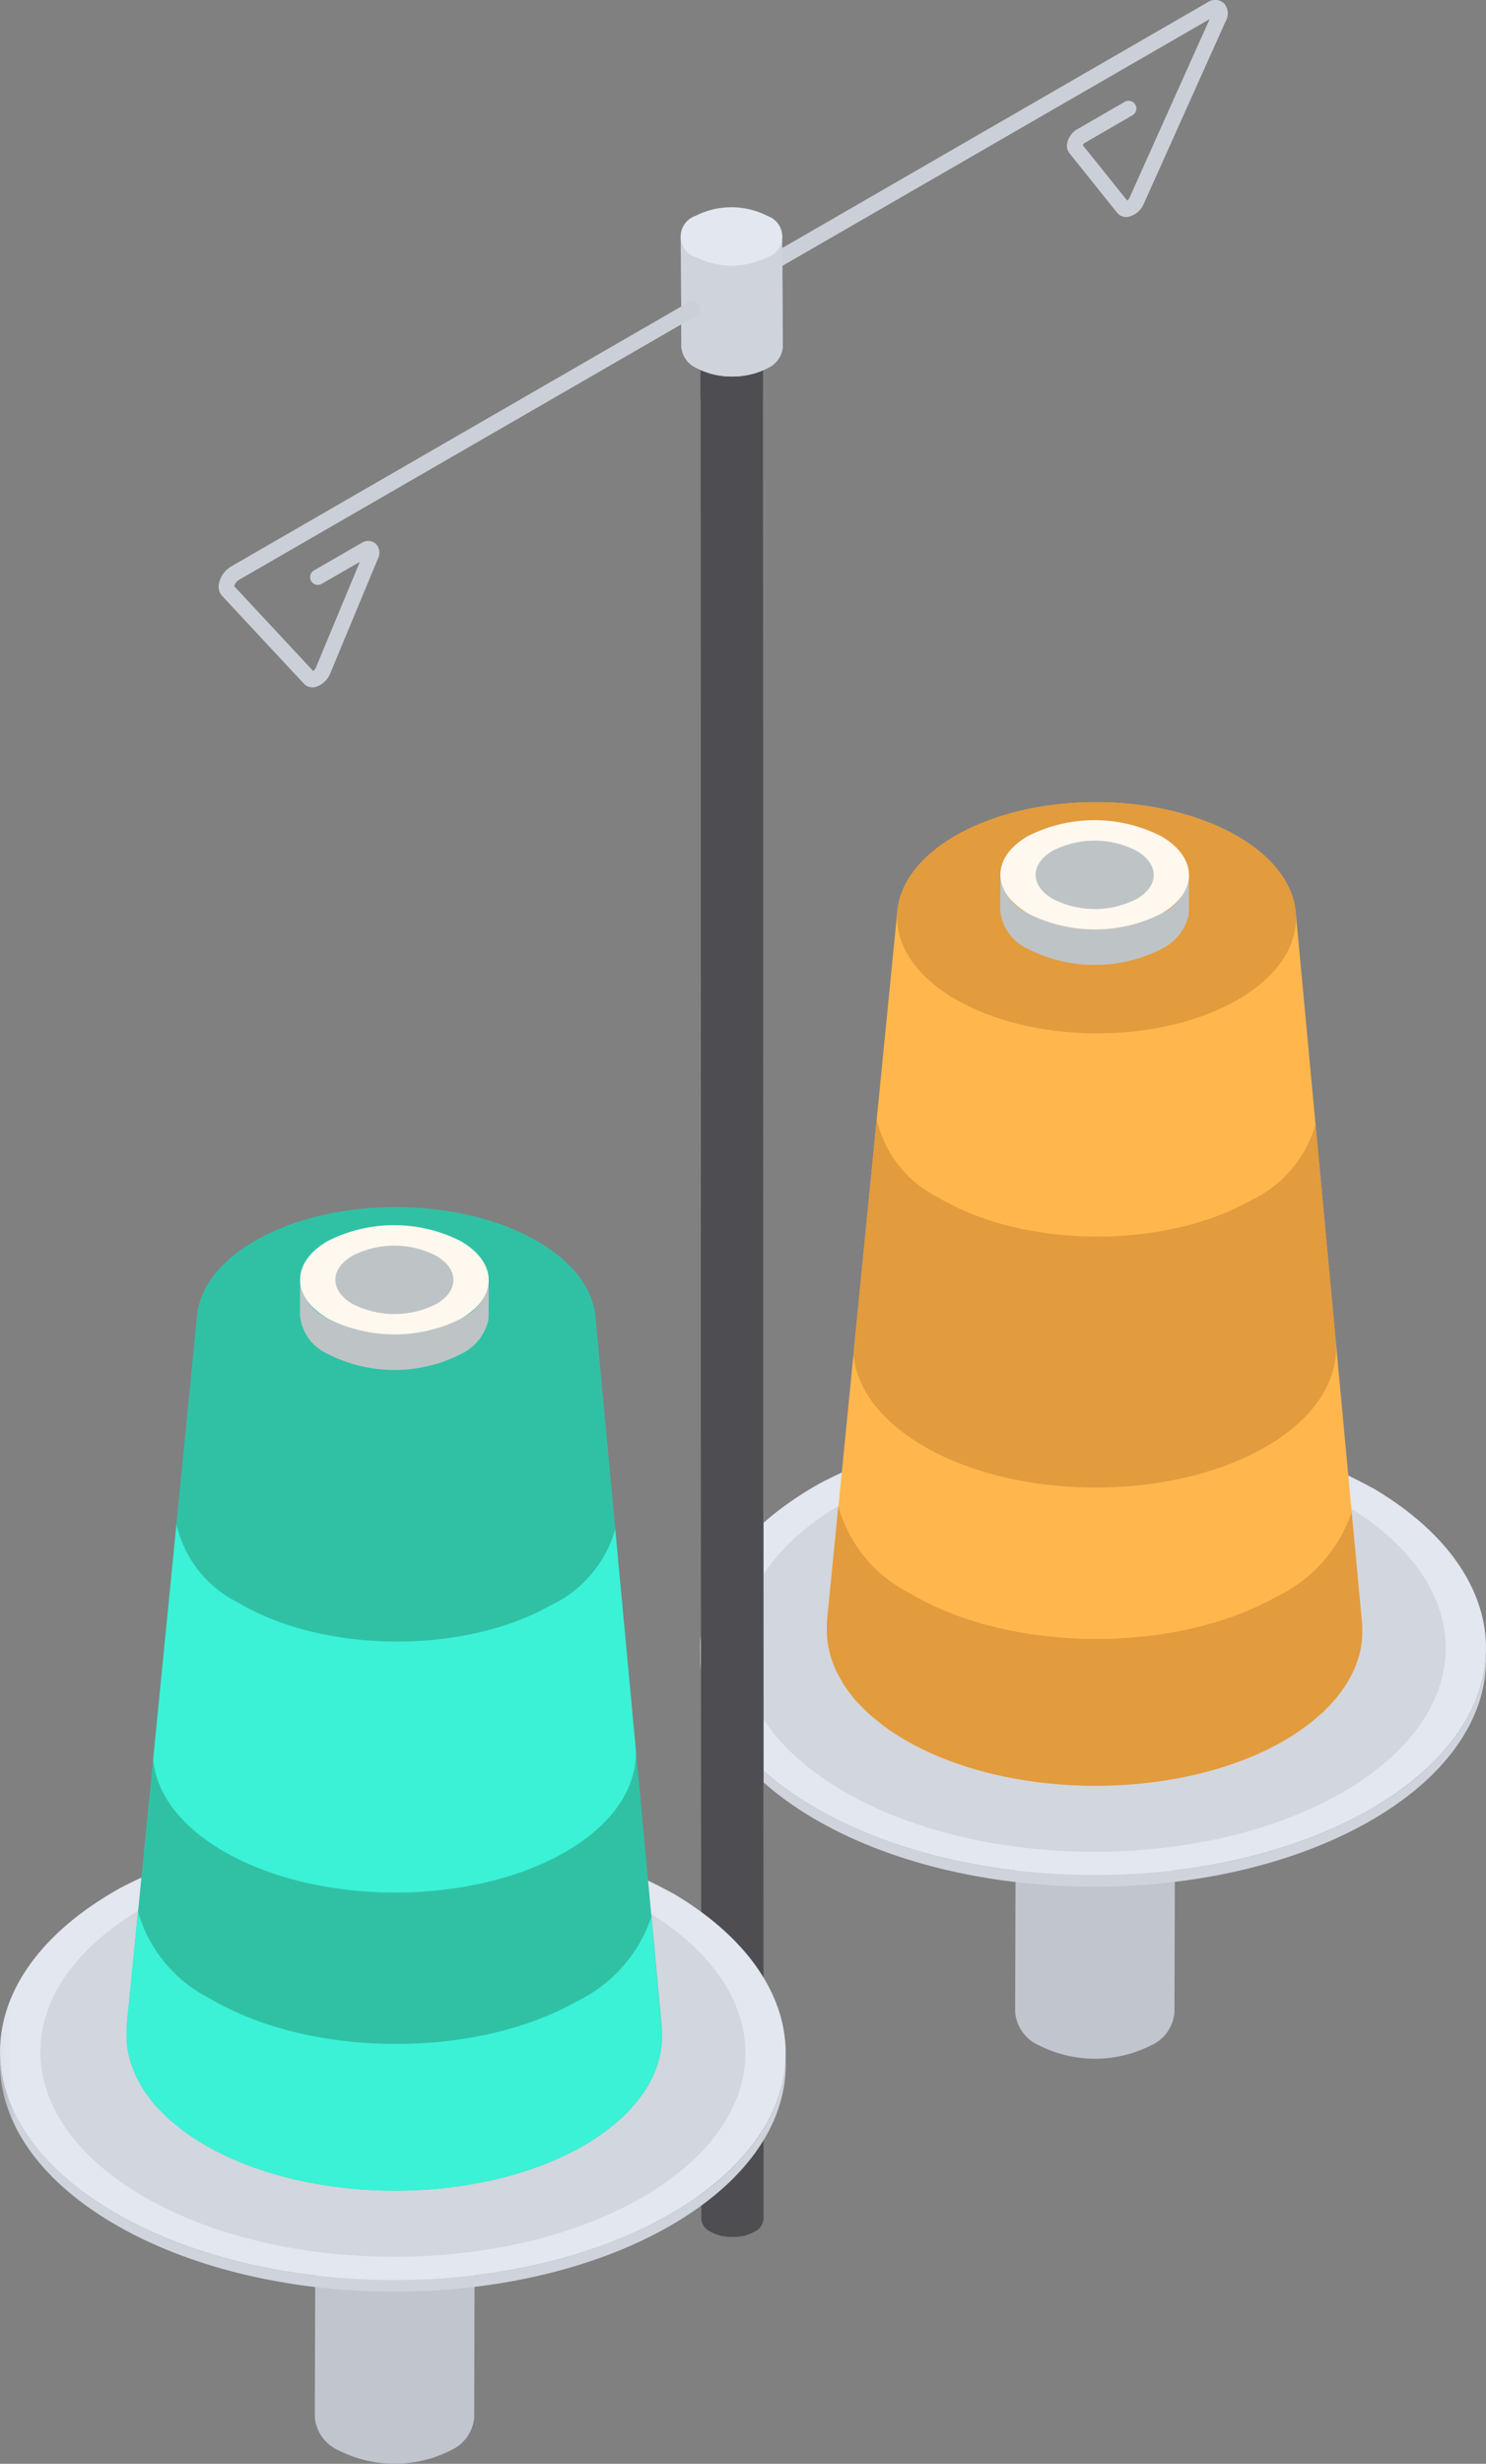 <svg id="Grupo_1124439" data-name="Grupo 1124439" xmlns="http://www.w3.org/2000/svg" xmlns:xlink="http://www.w3.org/1999/xlink" width="81.534" height="135.107" viewBox="0 0 81.534 135.107">
  <rect x="0" y="0" width="81.534" height="135.107" fill="#808080" stroke="none"/>
  <defs>
    <clipPath id="clip-path">
      <rect id="Rectángulo_413381" data-name="Rectángulo 413381" width="81.534" height="135.107" fill="none"/>
    </clipPath>
    <clipPath id="clip-path-2">
      <path id="Trazado_895162" data-name="Trazado 895162" d="M82.583,130.207a2.164,2.164,0,0,0-1.269,1.786v-.008l-.054,19.092a2.189,2.189,0,0,0,1.29,1.8,6.814,6.814,0,0,0,6.183,0A2.172,2.172,0,0,0,90,151.1l.054-19.091a1.472,1.472,0,0,1-.045.27,2.028,2.028,0,0,0-1.246-2.073,6.807,6.807,0,0,0-6.182,0" transform="translate(-81.259 -129.465)" fill="none"/>
    </clipPath>
    <linearGradient id="linear-gradient" x1="-6.263" y1="1.899" x2="-6.186" y2="1.899" gradientUnits="objectBoundingBox">
      <stop offset="0" stop-color="#abafb6"/>
      <stop offset="1" stop-color="#c1c5cd"/>
    </linearGradient>
    <clipPath id="clip-path-3">
      <path id="Trazado_895163" data-name="Trazado 895163" d="M56.055,132.342c-.01,3.142,2.018,6.294,6.1,8.733,8.3,4.961,21.944,5.1,30.481.308h0c4.338-2.434,6.522-5.673,6.532-8.92v-.633c-.009,3.248-2.192,6.486-6.531,8.921-8.536,4.79-22.183,4.652-30.48-.308-4.08-2.44-6.107-5.591-6.1-8.733Z" transform="translate(-56.055 -131.709)" fill="none"/>
    </clipPath>
    <linearGradient id="linear-gradient-2" x1="-0.891" y1="3.099" x2="-0.875" y2="3.099" gradientUnits="objectBoundingBox">
      <stop offset="0" stop-color="#b8bcc4"/>
      <stop offset="1" stop-color="#cfd4dc"/>
    </linearGradient>
    <clipPath id="clip-path-4">
      <path id="Trazado_895164" data-name="Trazado 895164" d="M62.589,117.086c-8.537,4.79-8.731,12.695-.433,17.654s21.944,5.1,30.48.308,8.731-12.694.433-17.654a30.956,30.956,0,0,0-15.529-3.812,31.19,31.19,0,0,0-14.951,3.5" transform="translate(-56.057 -113.582)" fill="none"/>
    </clipPath>
    <linearGradient id="linear-gradient-3" x1="-0.763" y1="2.18" x2="-0.748" y2="2.18" gradientUnits="objectBoundingBox">
      <stop offset="0" stop-color="#dde2eb"/>
      <stop offset="1" stop-color="#e2e7f0"/>
    </linearGradient>
    <clipPath id="clip-path-6">
      <rect id="Rectángulo_413360" data-name="Rectángulo 413360" width="38.683" height="22.407" fill="none"/>
    </clipPath>
    <clipPath id="clip-path-7">
      <rect id="Rectángulo_413361" data-name="Rectángulo 413361" width="11.416" height="6.612" fill="none"/>
    </clipPath>
    <clipPath id="clip-path-8">
      <path id="Trazado_895169" data-name="Trazado 895169" d="M83.729,67.339a1.663,1.663,0,0,0-.974,1.361l-.005,2.916h6.678l0-2.9a1.672,1.672,0,0,0-.986-1.378,5.193,5.193,0,0,0-4.717,0" transform="translate(-82.749 -66.77)" fill="none"/>
    </clipPath>
    <linearGradient id="linear-gradient-4" x1="-8.485" y1="18.438" x2="-8.383" y2="18.438" gradientUnits="objectBoundingBox">
      <stop offset="0" stop-color="#acb1b3"/>
      <stop offset="1" stop-color="#bec4c6"/>
    </linearGradient>
    <clipPath id="clip-path-10">
      <path id="Trazado_895174" data-name="Trazado 895174" d="M56.1,129.5a.861.861,0,0,0,.507.709,2.678,2.678,0,0,0,2.43,0,.855.855,0,0,0,.5-.7l-.04-104.627a.857.857,0,0,1-.5.7,2.679,2.679,0,0,1-2.431,0,.86.86,0,0,1-.507-.709Z" transform="translate(-56.056 -24.874)" fill="none"/>
    </clipPath>
    <linearGradient id="linear-gradient-5" x1="-11.045" y1="1.117" x2="-10.848" y2="1.117" xlink:href="#linear-gradient-2"/>
    <clipPath id="clip-path-11">
      <path id="Trazado_895175" data-name="Trazado 895175" d="M56.1,129.5a.861.861,0,0,0,.507.709c.026.015.052.029.08.043l.032.016a2.57,2.57,0,0,0,1.082.232h.062a2.453,2.453,0,0,0,1.175-.292.855.855,0,0,0,.5-.7l-.04-104.627a.857.857,0,0,1-.5.7,2.47,2.47,0,0,1-1.215.292h-.041a2.574,2.574,0,0,1-1.047-.225c-.027-.013-.054-.026-.081-.04l-.046-.025a.86.86,0,0,1-.507-.709Z" transform="translate(-56.056 -24.874)" fill="none"/>
    </clipPath>
    <linearGradient id="linear-gradient-6" x1="-11.045" y1="1.118" x2="-10.848" y2="1.118" gradientUnits="objectBoundingBox">
      <stop offset="0" stop-color="#2b2b2c"/>
      <stop offset="1" stop-color="#4d4d52"/>
    </linearGradient>
    <clipPath id="clip-path-13">
      <rect id="Rectángulo_413368" data-name="Rectángulo 413368" width="3.438" height="5.737" fill="none"/>
    </clipPath>
    <clipPath id="clip-path-14">
      <path id="Trazado_895177" data-name="Trazado 895177" d="M56.563,30.32a2.678,2.678,0,0,0,2.43,0,.856.856,0,0,0,.5-.7V24.882a.856.856,0,0,1-.5.7,2.678,2.678,0,0,1-2.43,0,.86.86,0,0,1-.507-.709l0,4.747a.864.864,0,0,0,.505.7" transform="translate(-56.056 -24.874)" fill="none"/>
    </clipPath>
    <linearGradient id="linear-gradient-7" x1="-11.173" y1="20.232" x2="-10.974" y2="20.232" xlink:href="#linear-gradient-6"/>
    <clipPath id="clip-path-15">
      <path id="Trazado_895178" data-name="Trazado 895178" d="M54.53,24.982a1.392,1.392,0,0,0,.82,1.147,4.329,4.329,0,0,0,3.929,0,1.384,1.384,0,0,0,.81-1.133l-.029-6.061a1.385,1.385,0,0,1-.81,1.133,4.33,4.33,0,0,1-3.93,0,1.393,1.393,0,0,1-.82-1.147Z" transform="translate(-54.5 -18.921)" fill="none"/>
    </clipPath>
    <linearGradient id="linear-gradient-8" x1="-6.683" y1="15.584" x2="-6.56" y2="15.584" xlink:href="#linear-gradient-2"/>
    <clipPath id="clip-path-16">
      <path id="Trazado_895179" data-name="Trazado 895179" d="M54.53,24.982a1.392,1.392,0,0,0,.82,1.147l.088.049a4.074,4.074,0,0,0,1.841.422h.05a4.145,4.145,0,0,0,1.793-.388l.06-.031.069-.038.029-.016a1.384,1.384,0,0,0,.81-1.133l-.029-6.061a1.385,1.385,0,0,1-.81,1.133l-.033.019-.036.02-.016.009a4.062,4.062,0,0,1-1.865.425h-.05a4.045,4.045,0,0,1-1.871-.437l-.023-.013-.036-.02a1.393,1.393,0,0,1-.82-1.146Z" transform="translate(-54.5 -18.923)" fill="none"/>
    </clipPath>
    <linearGradient id="linear-gradient-9" x1="-6.683" y1="15.909" x2="-6.56" y2="15.909" xlink:href="#linear-gradient-2"/>
    <clipPath id="clip-path-18">
      <path id="Trazado_895182" data-name="Trazado 895182" d="M26.528,162.608a2.166,2.166,0,0,0-1.269,1.786v-.008L25.2,183.478a2.188,2.188,0,0,0,1.29,1.8,6.814,6.814,0,0,0,6.183,0,2.172,2.172,0,0,0,1.272-1.778L34,164.41a1.52,1.52,0,0,1-.045.27,2.029,2.029,0,0,0-1.246-2.073,6.814,6.814,0,0,0-6.183,0" transform="translate(-25.204 -161.866)" fill="none"/>
    </clipPath>
    <linearGradient id="linear-gradient-10" x1="-1.943" y1="0.989" x2="-1.865" y2="0.989" xlink:href="#linear-gradient"/>
    <clipPath id="clip-path-19">
      <path id="Trazado_895183" data-name="Trazado 895183" d="M0,164.742v.038c.008,3.13,2.034,6.266,6.1,8.695,8.3,4.96,21.944,5.1,30.481.308,4.338-2.434,6.521-5.673,6.531-8.921l0-.632c-.01,3.248-2.193,6.486-6.532,8.921-8.537,4.79-22.183,4.652-30.48-.308-4.08-2.44-6.108-5.591-6.1-8.734Z" transform="translate(0 -164.109)" fill="none"/>
    </clipPath>
    <linearGradient id="linear-gradient-11" x1="0" y1="1.563" x2="0.016" y2="1.563" xlink:href="#linear-gradient-2"/>
    <clipPath id="clip-path-20">
      <path id="Trazado_895184" data-name="Trazado 895184" d="M6.534,149.487C-2,154.277-2.2,162.181,6.1,167.141s21.943,5.1,30.48.308,8.73-12.695.433-17.654a30.954,30.954,0,0,0-15.529-3.812,31.178,31.178,0,0,0-14.951,3.5" transform="translate(-0.003 -145.983)" fill="none"/>
    </clipPath>
    <linearGradient id="linear-gradient-12" x1="0.046" y1="1.334" x2="0.061" y2="1.334" xlink:href="#linear-gradient-3"/>
    <clipPath id="clip-path-24">
      <path id="Trazado_895190" data-name="Trazado 895190" d="M27.674,99.74A1.662,1.662,0,0,0,26.7,101.1l-.005,2.916h6.678l.005-2.9a1.674,1.674,0,0,0-.986-1.378,5.195,5.195,0,0,0-4.718,0" transform="translate(-26.694 -99.171)" fill="none"/>
    </clipPath>
    <linearGradient id="linear-gradient-13" x1="-2.737" y1="13.854" x2="-2.635" y2="13.854" xlink:href="#linear-gradient-4"/>
  </defs>
  <g id="Grupo_1124438" data-name="Grupo 1124438" clip-path="url(#clip-path)">
    <g id="Grupo_1124386" data-name="Grupo 1124386" transform="translate(55.699 88.742)">
      <g id="Grupo_1124385" data-name="Grupo 1124385" clip-path="url(#clip-path-2)">
        <rect id="Rectángulo_413357" data-name="Rectángulo 413357" width="8.893" height="24.405" transform="translate(-0.001)" fill="url(#linear-gradient)"/>
      </g>
    </g>
    <g id="Grupo_1124388" data-name="Grupo 1124388" transform="translate(38.423 90.28)">
      <g id="Grupo_1124387" data-name="Grupo 1124387" clip-path="url(#clip-path-3)">
        <rect id="Rectángulo_413358" data-name="Rectángulo 413358" width="43.12" height="14.464" transform="translate(-0.01)" fill="url(#linear-gradient-2)"/>
      </g>
    </g>
    <g id="Grupo_1124390" data-name="Grupo 1124390" transform="translate(38.424 77.855)">
      <g id="Grupo_1124389" data-name="Grupo 1124389" clip-path="url(#clip-path-4)">
        <rect id="Rectángulo_413359" data-name="Rectángulo 413359" width="47.508" height="26.256" transform="translate(-2.199)" fill="url(#linear-gradient-3)"/>
      </g>
    </g>
    <g id="Grupo_1124398" data-name="Grupo 1124398">
      <g id="Grupo_1124397" data-name="Grupo 1124397" clip-path="url(#clip-path)">
        <g id="Grupo_1124393" data-name="Grupo 1124393" transform="translate(40.638 79.137)" opacity="0.4">
          <g id="Grupo_1124392" data-name="Grupo 1124392">
            <g id="Grupo_1124391" data-name="Grupo 1124391" clip-path="url(#clip-path-6)">
              <path id="Trazado_895165" data-name="Trazado 895165" d="M92.5,118.873c-7.445-4.451-19.69-4.575-27.35-.276s-7.834,11.39-.389,15.841,19.691,4.575,27.351.276,7.833-11.391.388-15.841" transform="translate(-59.286 -115.452)" fill="#b8bcc3"/>
            </g>
          </g>
        </g>
        <g id="Grupo_1124396" data-name="Grupo 1124396" transform="translate(54.271 87.034)" opacity="0.4">
          <g id="Grupo_1124395" data-name="Grupo 1124395">
            <g id="Grupo_1124394" data-name="Grupo 1124394" clip-path="url(#clip-path-7)">
              <path id="Trazado_895166" data-name="Trazado 895166" d="M88.977,127.983a8.893,8.893,0,0,0-8.071-.082c-2.261,1.268-2.312,3.361-.114,4.675a8.893,8.893,0,0,0,8.071.082c2.261-1.268,2.312-3.361.114-4.675" transform="translate(-79.176 -126.973)" fill="#b8bcc3"/>
            </g>
          </g>
        </g>
        <path id="Trazado_895167" data-name="Trazado 895167" d="M95.551,109.161l-3.64-38.972c-.138-1.476-1.162-2.932-3.08-4.079-4.213-2.518-11.141-2.588-15.475-.156-2.045,1.147-3.146,2.647-3.3,4.174L66.2,109.079c-.005.059,0,.118,0,.176-.01.152-.01.3-.005.456,0,.129.009.257.023.385.016.153.044.305.074.457.025.127.05.254.085.38.043.153.1.3.156.457.046.124.09.248.146.371.07.152.156.3.24.453.067.119.129.239.206.357.1.152.215.3.33.452.085.112.164.225.258.334.132.154.284.3.433.454.1.1.191.2.3.3.178.163.378.32.576.478.1.08.191.164.3.242.316.234.654.46,1.018.678,5.658,3.383,14.965,3.477,20.786.21.341-.191.658-.391.96-.6l.092-.061c.283-.2.546-.4.794-.606.038-.031.076-.062.112-.094q.356-.305.66-.625c.035-.036.069-.072.1-.108a7.933,7.933,0,0,0,.542-.652c.026-.035.05-.07.075-.106a6.778,6.778,0,0,0,.434-.687c.014-.026.026-.052.04-.078a5.813,5.813,0,0,0,.331-.739l0-.009a5.194,5.194,0,0,0,.206-.752c0-.024.012-.048.016-.072a4.933,4.933,0,0,0,.078-.728c0-.036,0-.072,0-.108a4.922,4.922,0,0,0-.018-.542" transform="translate(-20.819 -20.186)" fill="#ffb74d"/>
        <path id="Trazado_895168" data-name="Trazado 895168" d="M90.38,75.074c-4.334,2.432-11.263,2.362-15.475-.156s-4.115-6.532.219-8.963,11.263-2.362,15.475.156,4.115,6.531-.219,8.963" transform="translate(-22.587 -20.186)" fill="#e29b3d"/>
      </g>
    </g>
    <g id="Grupo_1124400" data-name="Grupo 1124400" transform="translate(56.72 45.767)">
      <g id="Grupo_1124399" data-name="Grupo 1124399" clip-path="url(#clip-path-8)">
        <rect id="Rectángulo_413363" data-name="Rectángulo 413363" width="6.685" height="4.845" transform="translate(0 0)" fill="url(#linear-gradient-4)"/>
      </g>
    </g>
    <g id="Grupo_1124402" data-name="Grupo 1124402">
      <g id="Grupo_1124401" data-name="Grupo 1124401" clip-path="url(#clip-path)">
        <path id="Trazado_895170" data-name="Trazado 895170" d="M88.92,72.1a8.075,8.075,0,0,1-7.324,0,2.587,2.587,0,0,1-1.524-2.132l-.005,1.947a2.587,2.587,0,0,0,1.524,2.132,8.075,8.075,0,0,0,7.324,0,2.746,2.746,0,0,0,1.478-1.818,1.809,1.809,0,0,0,.024-.284L90.422,70a2.566,2.566,0,0,1-1.5,2.1" transform="translate(-25.185 -22.009)" fill="#bec4c6"/>
        <path id="Trazado_895171" data-name="Trazado 895171" d="M88.895,66.493a8.063,8.063,0,0,0-7.315,0c-2.015,1.17-2,3.072.02,4.24a8.074,8.074,0,0,0,7.323,0c2.015-1.171,2-3.069-.028-4.24m-1.346,3.446a5.052,5.052,0,0,1-4.585,0c-1.27-.733-1.269-1.919-.008-2.652a5.042,5.042,0,0,1,4.578,0c1.27.733,1.277,1.923.015,2.656" transform="translate(-25.188 -20.64)" fill="#fff8ee"/>
        <path id="Trazado_895172" data-name="Trazado 895172" d="M67.651,102.43l1.276-12.882a6.357,6.357,0,0,0,3.378,4.288c4.66,2.786,12.326,2.863,17.12.173A6.629,6.629,0,0,0,93,89.824l1.126,12.065c.088,2.066-1.229,4.144-3.99,5.693-5.255,2.949-13.657,2.864-18.765-.19-2.334-1.395-3.566-3.167-3.723-4.963M94.933,120.09a5.915,5.915,0,0,0,.331-.739l0-.009a5.35,5.35,0,0,0,.206-.752c0-.023.011-.047.016-.071a4.932,4.932,0,0,0,.077-.728c0-.036,0-.072,0-.108a5.092,5.092,0,0,0-.017-.541l-.565-6.047a7.983,7.983,0,0,1-4.126,4.635c-5.637,3.163-14.649,3.072-20.129-.2a7.642,7.642,0,0,1-3.909-4.761l-.624,6.294c-.005.059,0,.117,0,.176-.009.152-.01.3,0,.456,0,.128.008.256.022.385.016.153.044.3.075.457.025.127.049.253.085.38.042.153.1.3.156.456.047.124.09.248.147.371.069.153.155.3.24.454.066.119.129.239.2.356.1.153.216.3.33.452.086.112.164.224.258.335.132.154.284.3.434.454.1.1.191.2.3.3.178.164.378.321.576.478.1.081.191.164.3.243.316.233.654.46,1.019.677,5.658,3.383,14.965,3.477,20.786.21.341-.191.658-.391.96-.6l.092-.061c.284-.2.546-.4.794-.605l.113-.094q.356-.305.66-.625l.1-.108a7.94,7.94,0,0,0,.543-.651c.026-.035.05-.071.075-.106a6.668,6.668,0,0,0,.435-.687c.014-.027.026-.053.04-.079" transform="translate(-20.82 -28.167)" fill="#e29b3d"/>
        <path id="Trazado_895173" data-name="Trazado 895173" d="M60.117,15.429a.425.425,0,0,1-.213-.793L85.03.129a.733.733,0,0,1,.886.034.835.835,0,0,1,.115.99l-4.493,10.01a1.224,1.224,0,0,1-.877.732.634.634,0,0,1-.585-.222L77.454,8.4a.668.668,0,0,1-.123-.551,1.15,1.15,0,0,1,.534-.751l2.618-1.511a.425.425,0,1,1,.425.736L78.291,7.839a.317.317,0,0,0-.106.12L80.625,11a.536.536,0,0,0,.138-.185l4.385-9.768L60.328,15.373a.425.425,0,0,1-.212.057" transform="translate(-18.776 0)" fill="#cbd0d8"/>
      </g>
    </g>
    <g id="Grupo_1124404" data-name="Grupo 1124404" transform="translate(38.424 17.05)">
      <g id="Grupo_1124403" data-name="Grupo 1124403" clip-path="url(#clip-path-10)">
        <rect id="Rectángulo_413365" data-name="Rectángulo 413365" width="3.479" height="105.726" transform="translate(-0.001 0)" fill="url(#linear-gradient-5)"/>
      </g>
    </g>
    <g id="Grupo_1124406" data-name="Grupo 1124406" transform="translate(38.424 17.05)">
      <g id="Grupo_1124405" data-name="Grupo 1124405" clip-path="url(#clip-path-11)">
        <rect id="Rectángulo_413366" data-name="Rectángulo 413366" width="3.479" height="105.628" transform="translate(-0.001 0)" fill="url(#linear-gradient-6)"/>
      </g>
    </g>
    <g id="Grupo_1124413" data-name="Grupo 1124413">
      <g id="Grupo_1124412" data-name="Grupo 1124412" clip-path="url(#clip-path)">
        <path id="Trazado_895176" data-name="Trazado 895176" d="M58.988,23.719a.744.744,0,0,1,0,1.408,2.678,2.678,0,0,1-2.43,0,.745.745,0,0,1-.008-1.409,2.685,2.685,0,0,1,2.433,0" transform="translate(-17.632 -7.369)" fill="#e2e7f0"/>
        <g id="Grupo_1124411" data-name="Grupo 1124411" transform="translate(38.424 17.05)" opacity="0.6" style="mix-blend-mode: multiply;isolation: isolate">
          <g id="Grupo_1124410" data-name="Grupo 1124410">
            <g id="Grupo_1124409" data-name="Grupo 1124409" clip-path="url(#clip-path-13)">
              <g id="Grupo_1124408" data-name="Grupo 1124408" transform="translate(0 0)">
                <g id="Grupo_1124407" data-name="Grupo 1124407" clip-path="url(#clip-path-14)">
                  <rect id="Rectángulo_413367" data-name="Rectángulo 413367" width="3.439" height="5.835" transform="translate(-0.001 0)" fill="url(#linear-gradient-7)"/>
                </g>
              </g>
            </g>
          </g>
        </g>
      </g>
    </g>
    <g id="Grupo_1124415" data-name="Grupo 1124415" transform="translate(37.357 12.969)">
      <g id="Grupo_1124414" data-name="Grupo 1124414" clip-path="url(#clip-path-15)">
        <rect id="Rectángulo_413370" data-name="Rectángulo 413370" width="5.59" height="7.837" transform="translate(-0.001 0)" fill="url(#linear-gradient-8)"/>
      </g>
    </g>
    <g id="Grupo_1124417" data-name="Grupo 1124417" transform="translate(37.357 12.971)">
      <g id="Grupo_1124416" data-name="Grupo 1124416" clip-path="url(#clip-path-16)">
        <rect id="Rectángulo_413371" data-name="Rectángulo 413371" width="5.59" height="7.677" transform="translate(-0.001 0)" fill="url(#linear-gradient-9)"/>
      </g>
    </g>
    <g id="Grupo_1124419" data-name="Grupo 1124419">
      <g id="Grupo_1124418" data-name="Grupo 1124418" clip-path="url(#clip-path)">
        <path id="Trazado_895180" data-name="Trazado 895180" d="M59.242,17.054a1.2,1.2,0,0,1,.008,2.276,4.332,4.332,0,0,1-3.93,0,1.2,1.2,0,0,1-.013-2.278,4.34,4.34,0,0,1,3.934,0" transform="translate(-17.143 -5.216)" fill="#e2e7f0"/>
        <path id="Trazado_895181" data-name="Trazado 895181" d="M22.641,45.264a.625.625,0,0,1-.463-.2l-4.494-4.821a.746.746,0,0,1-.172-.635,1.427,1.427,0,0,1,.673-.969L43.31,24.135a.425.425,0,0,1,.425.736L18.608,39.377a.617.617,0,0,0-.254.342l4.337,4.651a.552.552,0,0,0,.151-.2l2.409-5.787-2.1,1.211a.425.425,0,0,1-.425-.736l2.618-1.511a.641.641,0,0,1,.768.035.7.7,0,0,1,.129.826L23.625,44.5a1.249,1.249,0,0,1-.855.757.757.757,0,0,1-.129.012" transform="translate(-5.505 -7.574)" fill="#cbd0d8"/>
      </g>
    </g>
    <g id="Grupo_1124421" data-name="Grupo 1124421" transform="translate(17.276 110.951)">
      <g id="Grupo_1124420" data-name="Grupo 1124420" clip-path="url(#clip-path-18)">
        <rect id="Rectángulo_413373" data-name="Rectángulo 413373" width="8.893" height="24.404" transform="translate(-0.001)" fill="url(#linear-gradient-10)"/>
      </g>
    </g>
    <g id="Grupo_1124423" data-name="Grupo 1124423" transform="translate(0 112.489)">
      <g id="Grupo_1124422" data-name="Grupo 1124422" clip-path="url(#clip-path-19)">
        <rect id="Rectángulo_413374" data-name="Rectángulo 413374" width="43.12" height="14.464" transform="translate(-0.008)" fill="url(#linear-gradient-11)"/>
      </g>
    </g>
    <g id="Grupo_1124425" data-name="Grupo 1124425" transform="translate(0.002 100.064)">
      <g id="Grupo_1124424" data-name="Grupo 1124424" clip-path="url(#clip-path-20)">
        <rect id="Rectángulo_413375" data-name="Rectángulo 413375" width="47.507" height="26.257" transform="translate(-2.199 -0.001)" fill="url(#linear-gradient-12)"/>
      </g>
    </g>
    <g id="Grupo_1124433" data-name="Grupo 1124433">
      <g id="Grupo_1124432" data-name="Grupo 1124432" clip-path="url(#clip-path)">
        <g id="Grupo_1124428" data-name="Grupo 1124428" transform="translate(2.215 101.346)" opacity="0.4">
          <g id="Grupo_1124427" data-name="Grupo 1124427">
            <g id="Grupo_1124426" data-name="Grupo 1124426" clip-path="url(#clip-path-6)">
              <path id="Trazado_895185" data-name="Trazado 895185" d="M36.443,151.273C29,146.823,16.752,146.7,9.093,151s-7.834,11.39-.389,15.841,19.691,4.575,27.351.276,7.833-11.391.388-15.841" transform="translate(-3.232 -147.853)" fill="#b8bcc3"/>
            </g>
          </g>
        </g>
        <g id="Grupo_1124431" data-name="Grupo 1124431" transform="translate(15.849 109.243)" opacity="0.4">
          <g id="Grupo_1124430" data-name="Grupo 1124430">
            <g id="Grupo_1124429" data-name="Grupo 1124429" clip-path="url(#clip-path-7)">
              <path id="Trazado_895186" data-name="Trazado 895186" d="M32.922,160.383a8.9,8.9,0,0,0-8.071-.082c-2.261,1.269-2.312,3.361-.114,4.675a8.891,8.891,0,0,0,8.071.082c2.261-1.268,2.312-3.361.114-4.675" transform="translate(-23.122 -159.374)" fill="#b8bcc3"/>
            </g>
          </g>
        </g>
        <path id="Trazado_895187" data-name="Trazado 895187" d="M39.5,141.562l-3.64-38.972c-.138-1.476-1.162-2.932-3.08-4.079-4.213-2.518-11.141-2.588-15.475-.156C15.258,99.5,14.156,101,14,102.529l-3.86,38.951c-.005.059,0,.118,0,.176-.01.152-.01.3-.005.456,0,.129.009.257.022.385.016.153.045.305.074.457.026.127.051.254.086.38.042.153.1.3.156.456.047.124.09.248.147.372.069.152.155.3.24.453.067.119.129.239.2.356.1.153.215.3.331.452.084.112.163.225.258.334.131.154.283.3.433.454.1.1.191.2.3.3.179.163.379.32.578.478.1.08.191.164.3.243.317.233.655.459,1.019.677,5.658,3.382,14.965,3.477,20.786.21.341-.191.658-.391.96-.6l.092-.061c.283-.2.546-.4.794-.606.038-.032.076-.062.112-.094a8.886,8.886,0,0,0,.66-.625c.035-.036.069-.072.1-.108a7.813,7.813,0,0,0,.542-.651c.026-.035.05-.071.076-.106a6.891,6.891,0,0,0,.433-.687c.014-.026.026-.053.04-.079a6.02,6.02,0,0,0,.332-.739l0-.009a5.371,5.371,0,0,0,.207-.751c0-.024.011-.048.015-.072a4.933,4.933,0,0,0,.078-.728c0-.036,0-.072,0-.108a4.922,4.922,0,0,0-.016-.542" transform="translate(-3.188 -30.378)" fill="#30c1a5"/>
        <path id="Trazado_895188" data-name="Trazado 895188" d="M34.326,107.474c-4.334,2.432-11.263,2.362-15.475-.156s-4.115-6.531.219-8.963,11.263-2.362,15.475.156,4.115,6.531-.219,8.963" transform="translate(-4.956 -30.378)" fill="#30c1a5"/>
        <path id="Trazado_895189" data-name="Trazado 895189" d="M11.594,134.832,12.87,121.95a6.357,6.357,0,0,0,3.378,4.288c4.66,2.786,12.326,2.863,17.12.173a6.629,6.629,0,0,0,3.577-4.185l1.126,12.065c.088,2.066-1.229,4.144-3.99,5.693-5.255,2.949-13.657,2.864-18.765-.19-2.334-1.395-3.566-3.167-3.723-4.963m27.282,17.659a5.915,5.915,0,0,0,.331-.739l0-.009a5.352,5.352,0,0,0,.206-.752c0-.023.011-.047.016-.071a4.932,4.932,0,0,0,.077-.728c0-.036,0-.072,0-.108a5.111,5.111,0,0,0-.017-.542l-.565-6.046a7.983,7.983,0,0,1-4.126,4.635c-5.637,3.163-14.649,3.072-20.129-.2a7.642,7.642,0,0,1-3.909-4.761l-.624,6.294c-.005.059,0,.117,0,.176-.009.152-.01.3,0,.456,0,.128.008.256.022.385.016.153.044.3.075.457.025.127.049.253.085.38.042.153.1.3.156.456.047.124.09.248.147.371.069.153.155.3.24.454.066.119.129.239.2.356.1.153.216.3.33.452.086.112.164.224.258.334.132.154.284.3.434.454.1.1.191.2.3.3.178.163.378.321.576.478.1.081.191.164.3.243.316.233.654.46,1.019.677,5.658,3.383,14.965,3.477,20.786.21.341-.191.658-.391.96-.6l.092-.061c.284-.2.546-.4.794-.605l.113-.094q.356-.305.66-.625l.1-.108a7.938,7.938,0,0,0,.543-.651c.026-.035.05-.071.075-.106a6.666,6.666,0,0,0,.435-.687c.014-.027.026-.053.04-.079" transform="translate(-3.188 -38.359)" fill="#3bf2d6"/>
      </g>
    </g>
    <g id="Grupo_1124435" data-name="Grupo 1124435" transform="translate(18.297 67.977)">
      <g id="Grupo_1124434" data-name="Grupo 1124434" clip-path="url(#clip-path-24)">
        <rect id="Rectángulo_413379" data-name="Rectángulo 413379" width="6.685" height="4.845" transform="translate(0)" fill="url(#linear-gradient-13)"/>
      </g>
    </g>
    <g id="Grupo_1124437" data-name="Grupo 1124437">
      <g id="Grupo_1124436" data-name="Grupo 1124436" clip-path="url(#clip-path)">
        <path id="Trazado_895191" data-name="Trazado 895191" d="M32.865,104.5a8.074,8.074,0,0,1-7.323,0,2.586,2.586,0,0,1-1.524-2.132l-.005,1.947a2.586,2.586,0,0,0,1.524,2.132,8.074,8.074,0,0,0,7.323,0,2.748,2.748,0,0,0,1.478-1.818,1.812,1.812,0,0,0,.024-.285l.005-1.947a2.568,2.568,0,0,1-1.5,2.1" transform="translate(-7.553 -32.2)" fill="#bec4c6"/>
        <path id="Trazado_895192" data-name="Trazado 895192" d="M32.84,98.893a8.063,8.063,0,0,0-7.315,0c-2.014,1.17-2,3.072.02,4.24a8.076,8.076,0,0,0,7.323,0c2.015-1.171,2-3.069-.028-4.24m-1.346,3.446a5.052,5.052,0,0,1-4.585,0c-1.27-.733-1.269-1.919-.008-2.652a5.042,5.042,0,0,1,4.578,0c1.27.733,1.277,1.923.015,2.656" transform="translate(-7.556 -30.831)" fill="#fff8ee"/>
      </g>
    </g>
  </g>
</svg>
